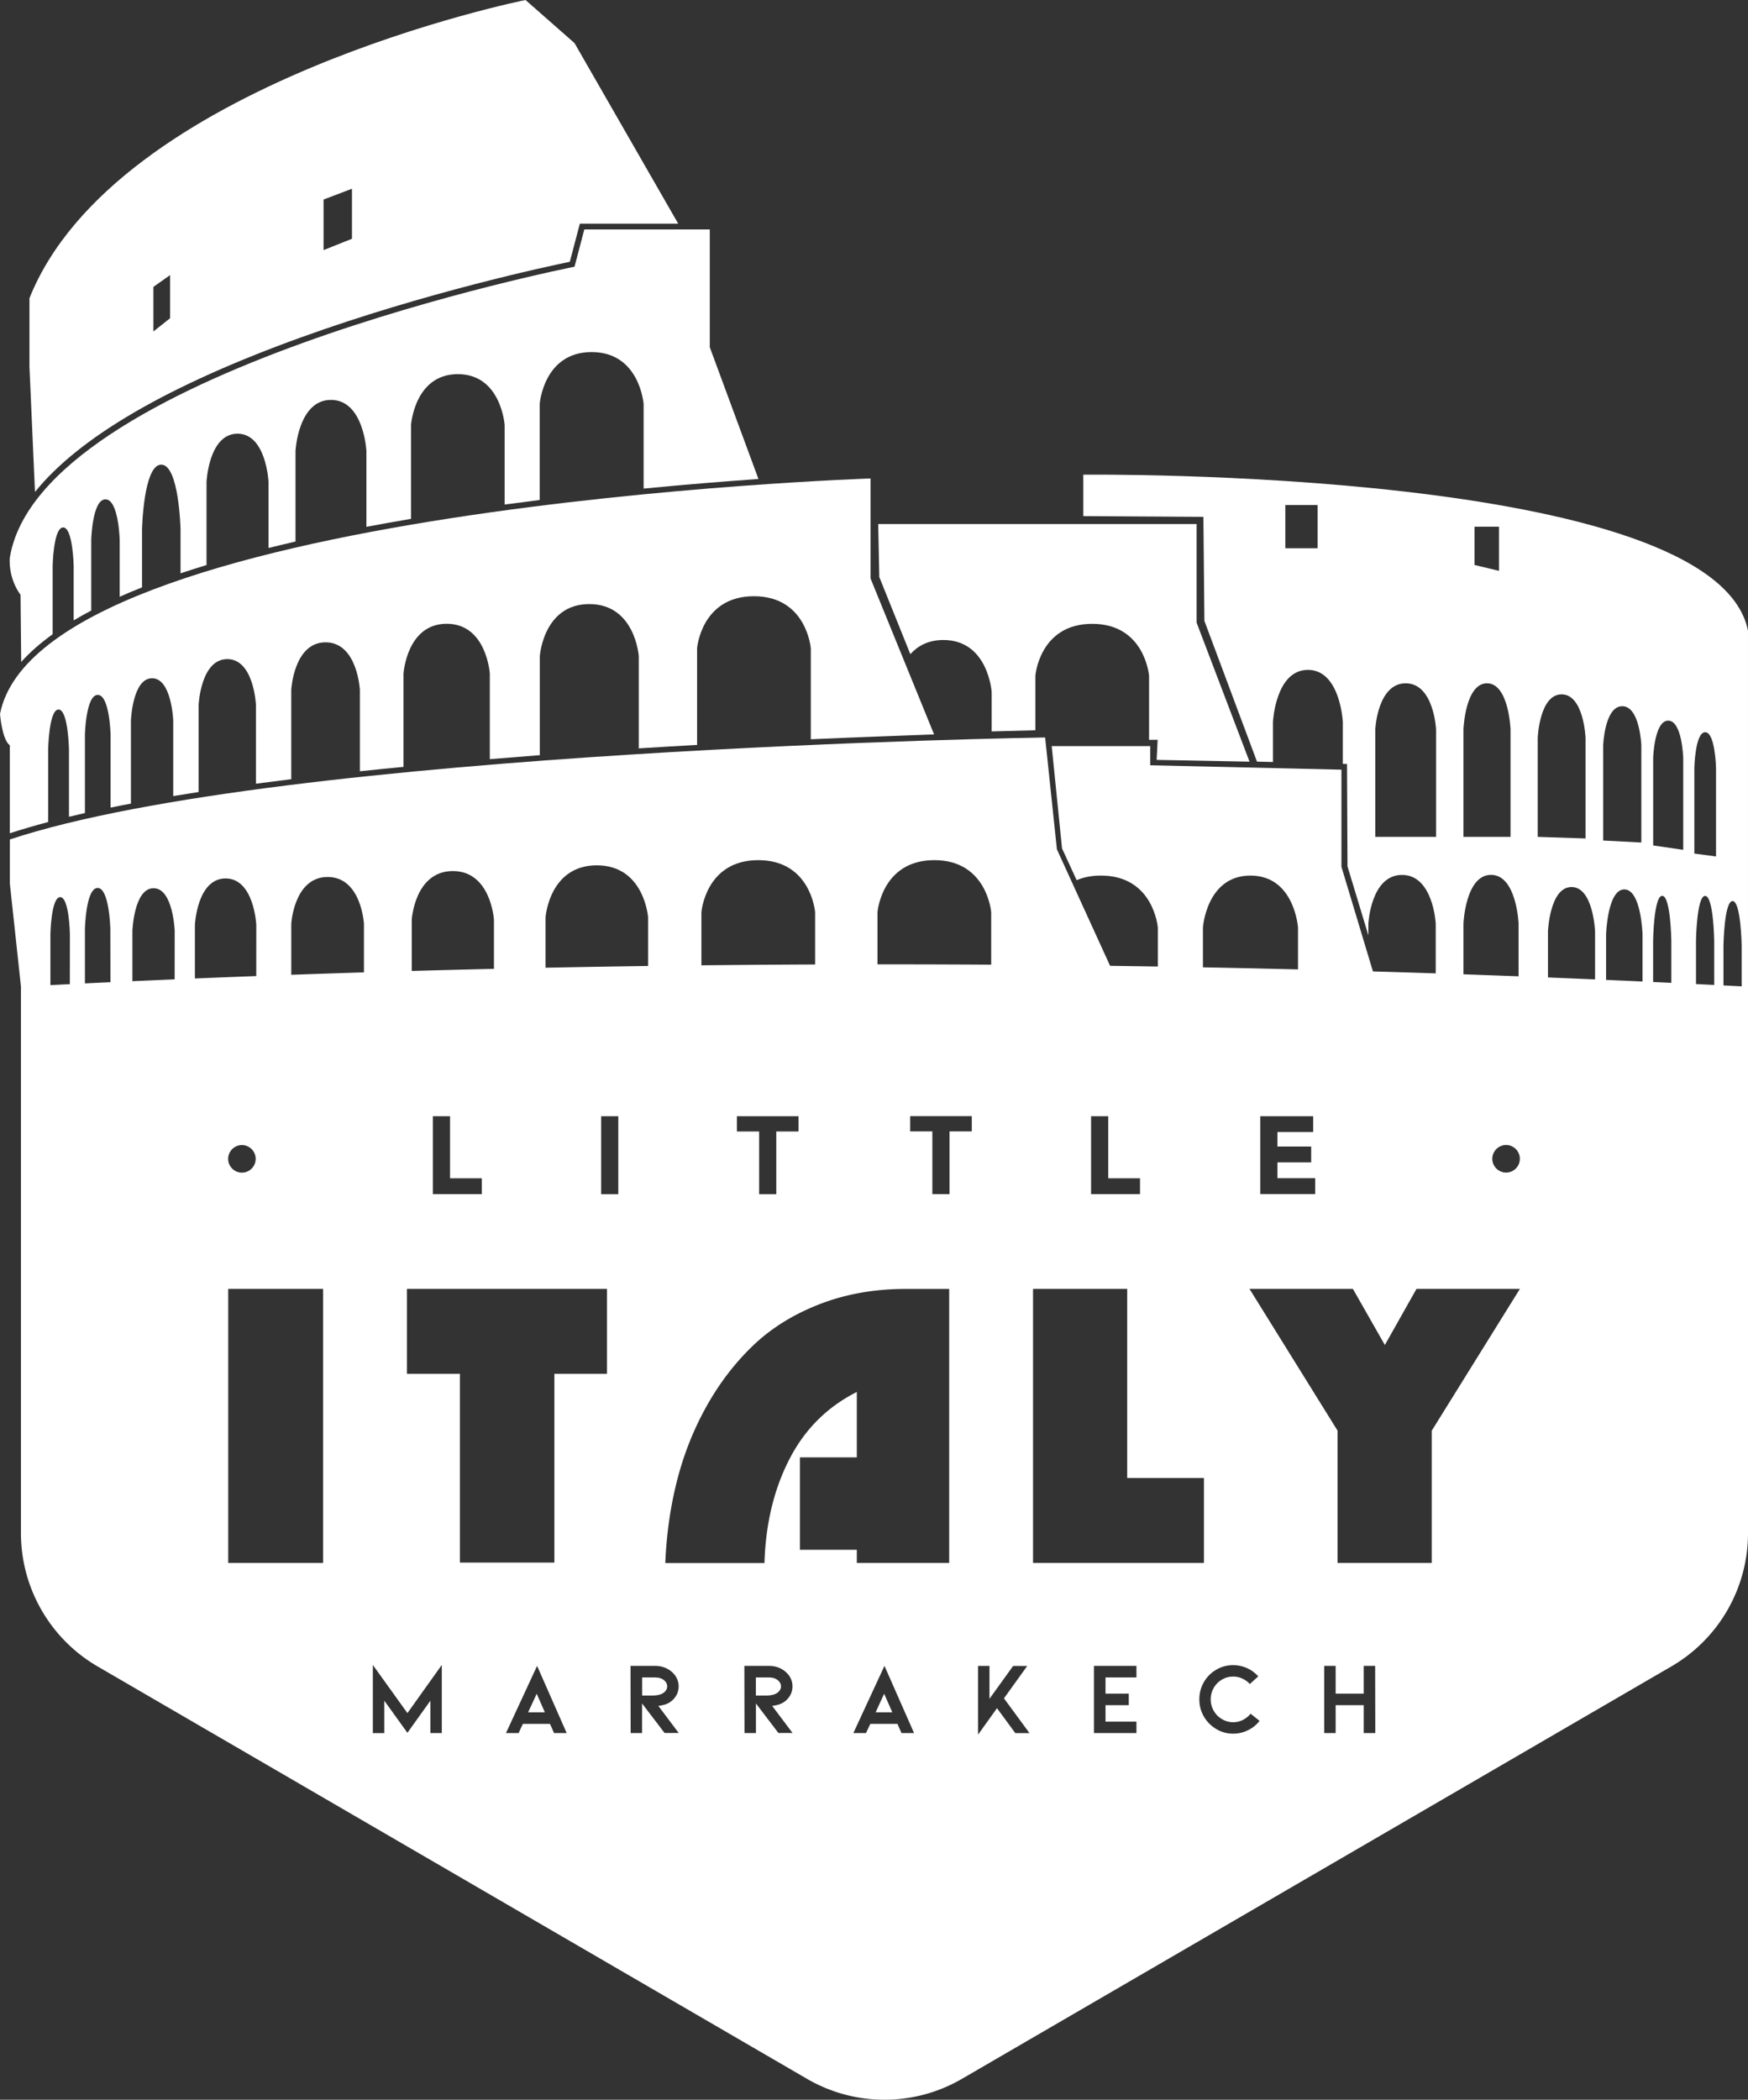 <svg preserveAspectRatio="xMidYMid meet" data-bbox="34.2 31.01 262.87 315.615" viewBox="34.2 31.01 262.87 315.615" xmlns="http://www.w3.org/2000/svg" data-type="color" role="presentation" aria-hidden="true" aria-labelledby="svgcid-p9egndp24wly"><rect x="34.2" y="31.01" width="262.87" height="315.615" fill="#333333" stroke="none"/><title id="svgcid-p9egndp24wly"></title>
    <g>
        <path d="M183.26 186.31v-18.19s-.62-7.82-8.55-7.82c-7.93 0-8.55 7.82-8.55 7.82v18.23c-3.07-.01-6.21-.03-9.38-.05v-18.18s-.61-7.82-8.55-7.82-8.55 7.82-8.55 7.82v17.99l-8.02-.12v-17.1s-.56-7.81-7.71-7.81c-7.16 0-7.71 7.81-7.71 7.81v16.81c-2.61-.06-5.2-.11-7.76-.17v-16.28s-.45-7.31-6.18-7.31c-5.74 0-6.18 7.31-6.18 7.31v15.98l-7.19-.18v-15.19s-.39-7.03-5.46-7.03-5.47 7.03-5.47 7.03v14.89c-1.8-.05-3.56-.1-5.27-.15l.01-14.59s-.33-6.96-4.62-6.96c-4.28 0-4.61 6.96-4.61 6.96v14.31c-1.04-.03-2.06-.07-3.05-.1l.01-13.29s-.23-6.41-3.18-6.41-3.18 6.41-3.18 6.41v13.08c-1.14-.04-2.24-.07-3.29-.11l-.03-13.28s-.14-6.14-1.91-6.14-1.91 6.14-1.91 6.14v13.15c-.8-.03-1.56-.05-2.27-.07l.01-12.3s-.1-5.54-1.46-5.54-1.47 5.54-1.47 5.54v12.19c-2.98-.1-4.43-4.3-4.43-4.3l-1.67-15.47v-6.63c40.99-13.57 155.69-15.33 155.69-15.33l1.77 16.81 12.39 27.13c-6.39.28-13.95.44-22.27.51" fill="#ffffff " data-color="1"></path>
        <path d="M156.13 142.13v-13.68s-.62-7.82-8.55-7.82-8.55 7.82-8.55 7.82v14.53c-2.87.16-5.8.33-8.77.52v-13.87s-.54-7.82-7.44-7.82c-6.91 0-7.44 7.82-7.44 7.82v14.89c-2.5.19-5.01.39-7.52.6v-12.85s-.47-7.5-6.49-7.5c-6.02 0-6.49 7.5-6.49 7.5v14.01c-2.2.21-4.39.43-6.56.66V134.7s-.37-7.14-5.16-7.14S78 134.7 78 134.7v13.43c-1.79.22-3.56.45-5.31.68v-11.86s-.31-6.87-4.31-6.87c-4 0-4.31 6.87-4.31 6.87v13.11c-1.29.2-2.57.4-3.82.61v-11.36s-.23-6.35-3.18-6.35-3.18 6.35-3.18 6.35v12.49c-1.04.19-2.06.4-3.06.6v-10.95s-.14-5.99-1.93-5.99-1.93 5.99-1.93 5.99v11.77c-.81.19-1.61.37-2.4.56v-10.13s-.11-5.99-1.57-5.99c-1.45 0-1.56 5.99-1.56 5.99v10.92c-2.05.54-3.98 1.11-5.77 1.69v-13.22c-1.18-.89-1.47-4.72-1.47-4.72 6.19-31.25 130.92-35.39 130.92-35.39v15.04l9.55 23.43c-5.27.2-11.56.42-18.54.73" fill="#ffffff " data-color="1"></path>
        <path d="M130.99 104.45v-12.7s-.57-7.82-7.82-7.82-7.81 7.82-7.81 7.82v14.42c-1.74.22-3.5.45-5.27.68V94.91s-.51-7.66-7.04-7.66-7.04 7.66-7.04 7.66V109c-2.3.39-4.53.79-6.71 1.2V98.78s-.39-7.66-5.33-7.66-5.33 7.66-5.33 7.66v13.63c-1.38.32-2.73.64-4.06.97v-9.95s-.34-7.23-4.66-7.23c-4.33 0-4.66 7.23-4.66 7.23v12.51c-1.34.41-2.65.83-3.91 1.25v-6.59s-.21-9.75-2.9-9.75c-2.68 0-2.89 9.75-2.89 9.75v8.7c-1.17.46-2.29.93-3.36 1.41v-8.54s-.15-6.1-2.14-6.1-2.14 6.1-2.14 6.1v10.61c-.92.49-1.81.98-2.64 1.48v-8.21s-.12-5.76-1.58-5.76c-1.47 0-1.58 5.76-1.58 5.76v10.29c-1.86 1.34-3.44 2.73-4.73 4.17l-.1-10.08c-1.92-2.65-1.62-5.54-1.62-5.54C40.09 87 120.6 71.1 120.6 71.1l1.47-5.6h18.87v17.7l7.32 19.81c-5.01.35-10.88.82-17.27 1.44" fill="#ffffff " data-color="1"></path>
        <path d="m120.6 37.49-7.37-6.48S51.6 43.39 38.63 75.83v10.32l.83 18.81c6.63-8.24 20.03-16.03 40.04-23.25 18.63-6.72 37.02-10.66 40.39-11.35l1.51-5.73h14.79L120.6 37.49zM59.78 78.84l-2.51 1.99v-6.7l2.51-1.77v6.48zM87.13 66.9l-4.27 1.7V61l4.27-1.62v7.52z" fill="#ffffff " data-color="1"></path>
        <path d="M229.4 184.65v-14.21s-.52-7.82-7.15-7.82c-6.63 0-7.15 7.82-7.15 7.82v14.81l-6.78.29v-15.1s-.61-7.82-8.55-7.82c-1.45 0-2.65.26-3.66.69l-2.2-4.78-1.55-15.37h14.82v2.88l28.75.66v14.6l6.86 22.78-13.39.57z" fill="#ffffff " data-color="1"></path>
        <path d="m208.14 145.23.15-3.02-1.29.01v-9.63s-.61-7.81-8.55-7.81-8.55 7.81-8.55 7.81v8.19l-6.57.17v-5.93s-.52-7.81-7.26-7.81c-2.31 0-3.89.92-4.97 2.13l-4.67-11.6-.16-7.96h47.88v14.82l7.96 20.9-13.97-.27z" fill="#ffffff " data-color="1"></path>
        <path d="M197.11 102.36v6.23l18.06.11.15 15.63 7.91 21.16 2.4.06v-6.03s.38-7.82 5.26-7.82c4.87 0 5.25 7.82 5.25 7.82v6.31l.63.02.07 15.38 3.14 10.37v-1.77s.36-7.31 5.06-7.31c4.7 0 5.07 7.31 5.07 7.31v13.73l4.17-.22v-13.52s.3-7.31 4.14-7.31c3.85 0 4.15 7.31 4.15 7.31v13.08l4.42-.23V171s.26-6.66 3.54-6.66c3.28 0 3.54 6.66 3.54 6.66v11.3l1.66-.09v-10.77s.2-6.74 2.74-6.74 2.74 6.74 2.74 6.74v10.48l1.59-.08v-9.44s.1-6.74 1.37-6.74 1.37 6.74 1.37 6.74v9.3l3.71-.19v-9.1s.1-6.74 1.37-6.74 1.37 6.74 1.37 6.74v8.96l1.39-.07v-8.11s.1-6.74 1.37-6.74 1.37 6.74 1.37 6.74v7.97l.95-.05v-55.29c-4.86-24.56-99.96-23.46-99.96-23.46m35.24 11.06h-4.86v-6.49h4.86v6.49zm17.8 43.38h-9.13v-16.17s.33-6.91 4.57-6.91 4.57 6.91 4.57 6.91v16.17zm5.79-46.62h3.68v6.63l-3.68-.88v-5.75zm5.42 46.62h-7.08v-16.17s.26-6.91 3.54-6.91c3.28 0 3.54 6.91 3.54 6.91v16.17zm11.28.24-7.19-.24v-14.91s.26-6.51 3.59-6.51 3.6 6.51 3.6 6.51v15.15zm8.39.61-5.74-.3v-14.3s.21-5.89 2.87-5.89 2.87 5.89 2.87 5.89v14.6zm6.31 1.1-4.53-.66v-13.15s.16-5.61 2.26-5.61c2.1 0 2.26 5.61 2.26 5.61v13.81zm4.92 1-3.26-.44v-12.89s.12-5.35 1.63-5.35 1.63 5.35 1.63 5.35v13.33z" fill="#ffffff " data-color="1"></path>
        <path fill="#ffffff " d="M165.88 288.39h2.51l-1.23-2.79-1.28 2.79z" data-color="1"></path>
        <path d="M134.29 285.17c.16-.2.25-.43.25-.67 0-.34-.14-.64-.43-.89-.34-.31-.8-.46-1.38-.46h-1.96v2.72h1.5c.6 0 1.08-.08 1.44-.25.22-.1.42-.24.58-.45" fill="#ffffff " data-color="1"></path>
        <path fill="#ffffff " d="M113.62 288.39h2.52l-1.23-2.79-1.29 2.79z" data-color="1"></path>
        <path d="M151.4 285.17c.16-.2.25-.43.25-.67 0-.34-.14-.64-.43-.89-.34-.31-.8-.46-1.38-.46h-1.97v2.72h1.51c.6 0 1.08-.08 1.44-.25.23-.1.42-.24.58-.45" fill="#ffffff " data-color="1"></path>
        <path d="M167.18 175.96c-44.2 0-87.57 1.15-129.83 3.35v82.15c0 8.25 4.39 15.88 11.52 20.03l106.7 62c7.2 4.18 16.08 4.18 23.28 0l106.7-62a23.16 23.16 0 0 0 11.52-20.03v-82.14c-42.28-2.21-85.67-3.36-129.89-3.36m56.54 22.83h7.96v2.38h-5.38v2.18h5.08v2.38h-5.08v2.38h5.68v2.38h-8.26v-11.7zm-25.44 0h2.58v9.33h4.78v2.38h-7.36v-11.71zm-53.27 0h9.27v2.29h-3.34v9.43h-2.58v-9.43h-3.34v-2.29zm-45.71 0h2.58v9.33h4.78v2.38H99.3v-11.71zm-28.72 4.34c1.14 0 2.07.93 2.07 2.07 0 1.14-.93 2.07-2.07 2.07-1.14 0-2.07-.93-2.07-2.07.01-1.15.93-2.07 2.07-2.07m12.2 62.81H68.52v-41.2h14.27v41.2zm17.86 25.57h-1.72v-4.86l-3.45 4.82-3.48-4.83v4.88h-1.72v-10.25l5.2 7.24 5.17-7.24v10.24zm16.88 0-.61-1.38h-4.08l-.64 1.38h-1.9l4.68-10.1 4.45 10.1h-1.9zm7.96-54h-7.91v28.37h-14.21v-28.37H95.4v-12.77h30.08v12.77zm1.7-27h-2.58v-11.72h2.58v11.72zm6.97 81-3.39-4.45v4.45h-1.72l-.02-10.1h3.7c.49 0 .95.08 1.39.24.43.16.82.39 1.14.68.33.29.58.62.75.99a2.77 2.77 0 0 1-.34 2.89c-.35.44-.78.76-1.29.95-.18.07-.4.13-.64.18-.24.05-.42.08-.53.08l3.07 4.08h-2.12zm17.12 0-3.39-4.45v4.45h-1.72l-.02-10.1h3.7c.49 0 .95.08 1.39.24.43.16.82.39 1.14.68.33.29.58.62.75.99a2.77 2.77 0 0 1-.34 2.89c-.35.44-.78.76-1.29.95-.18.07-.4.13-.64.18-.24.05-.42.08-.53.08l3.07 4.08h-2.12zm18.5 0-.61-1.38h-4.08l-.65 1.38h-1.9l4.68-10.1 4.45 10.1h-1.89zm7.17-25.57h-13.89v-1.98h-8.55v-13.89h8.55v-9.83c-4.45 2.24-7.84 5.62-10.15 10.13-2.32 4.51-3.56 9.7-3.74 15.58h-14.91c.18-4.35.77-8.5 1.79-12.48 1.02-3.97 2.51-7.71 4.49-11.22 1.98-3.51 4.34-6.55 7.08-9.14 2.74-2.58 6.07-4.62 9.99-6.12s8.19-2.24 12.82-2.24h6.52v41.19zm3.39-64.87h-3.34v9.43h-2.58v-9.43h-3.34v-2.29h9.27v2.29zm6.55 90.44-2.75-3.74-2.85 3.98v-10.33H183v4.94l3.56-4.94h2.12l-3.5 4.87 3.84 5.23h-2.14zm2.67-66.77h14.16v28.43h11.54v12.77h-25.7v-41.2zm15.55 58.41h-4.65v2.44h3.5v1.73h-3.5v2.47h4.65v1.72h-6.39v-10.1h6.39v1.74zm16.76 7.94c-.7.34-1.43.51-2.21.51-.92 0-1.77-.23-2.55-.7-.78-.47-1.4-1.09-1.86-1.88-.46-.79-.68-1.65-.68-2.58s.23-1.79.68-2.58c.45-.79 1.07-1.41 1.86-1.87a4.93 4.93 0 0 1 2.55-.69c.72 0 1.4.15 2.06.44.66.29 1.23.71 1.71 1.25l-1.27 1.15c-.33-.36-.71-.63-1.14-.83-.43-.2-.89-.29-1.36-.29-.61 0-1.18.15-1.7.46-.52.31-.93.72-1.23 1.25-.3.53-.45 1.1-.45 1.71 0 .61.15 1.18.45 1.71.3.53.71.95 1.24 1.26.52.31 1.08.47 1.69.47.51 0 .99-.11 1.45-.34.45-.23.85-.54 1.17-.94l1.35 1.08c-.48.61-1.06 1.08-1.76 1.41m17.42.42v-4.19h-4.22v4.19h-1.72v-10.1h1.72v4.18h4.22v-4.18H241l.02 10.1h-1.74zm10.23-45.45v19.88h-14.16v-19.88l-13.25-21.32h15.55l4.81 8.44 4.76-8.44h15.55l-13.26 21.32zm11.18-38.8c-1.14 0-2.07-.93-2.07-2.07 0-1.14.93-2.07 2.07-2.07 1.14 0 2.07.93 2.07 2.07 0 1.15-.93 2.07-2.07 2.07" fill="#ffffff " data-color="1"></path>
    </g>
</svg>